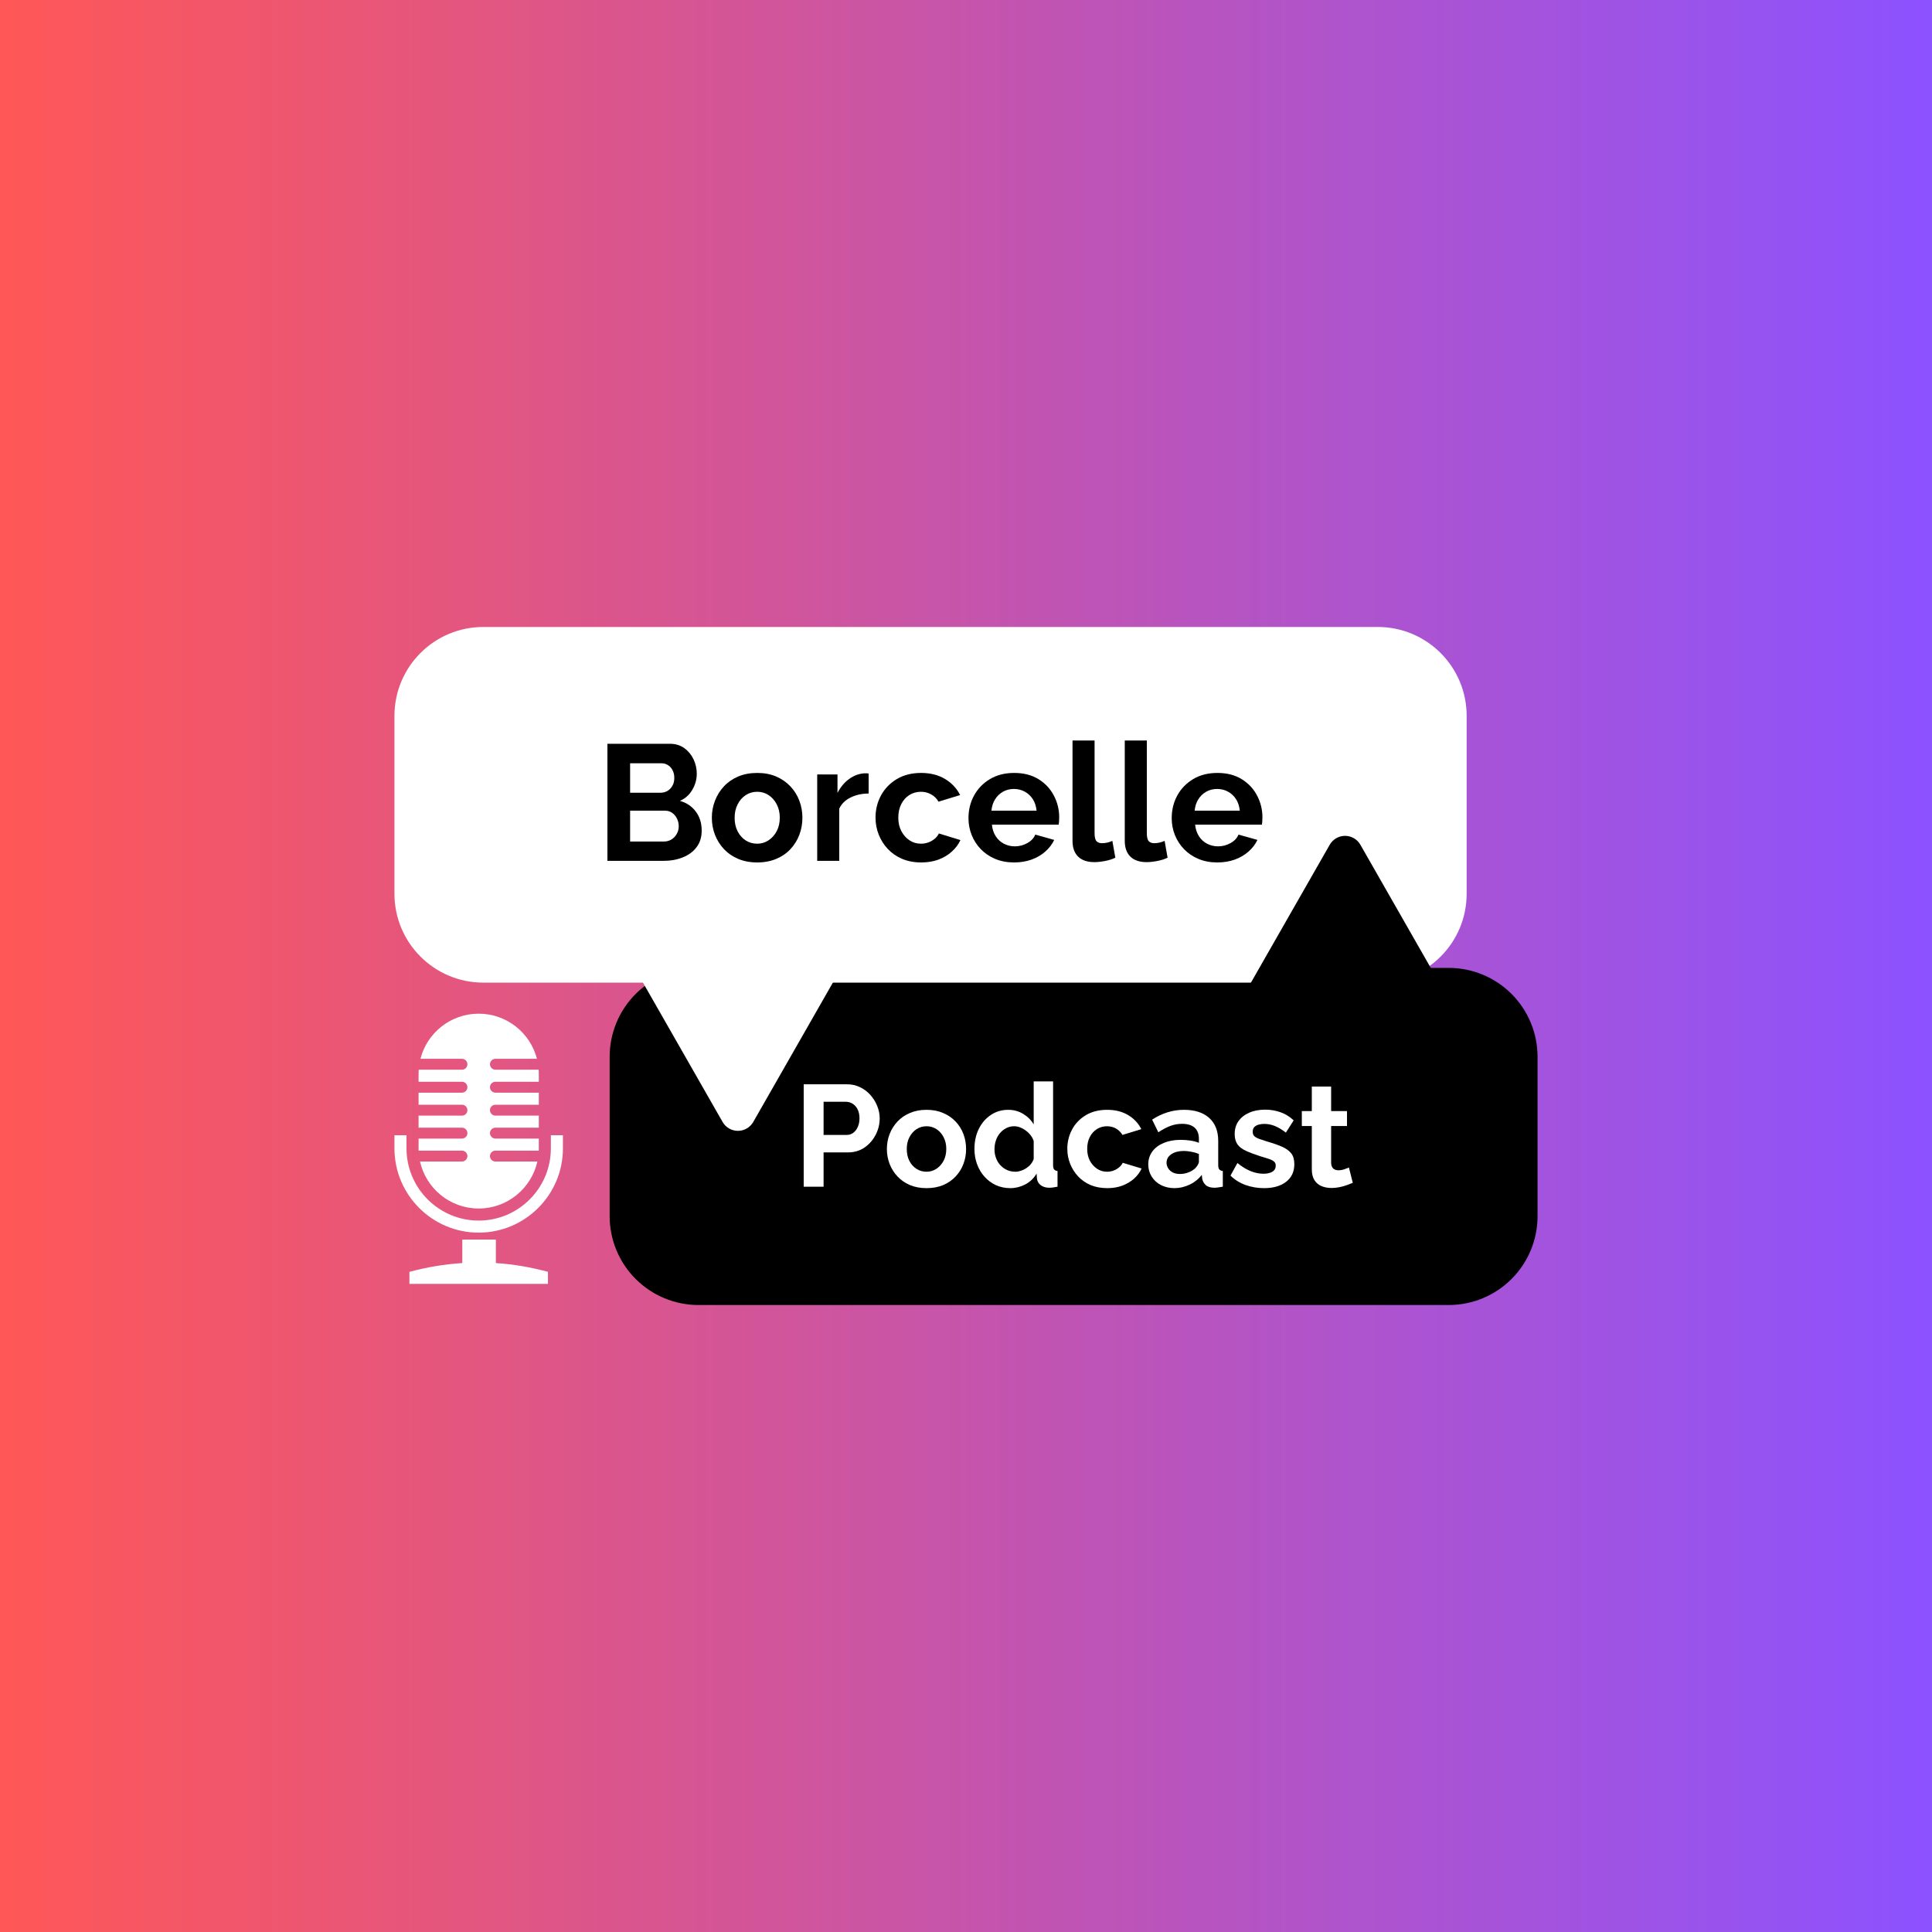<svg xmlns="http://www.w3.org/2000/svg" xmlns:xlink="http://www.w3.org/1999/xlink" width="500" zoomAndPan="magnify" viewBox="0 0 375 375" height="500" preserveAspectRatio="xMidYMid meet" version="1.0"><defs><g/><linearGradient x1="0" gradientTransform="matrix(0.75, 0, 0, 0.75, 0, 0)" y1="0" x2="500" gradientUnits="userSpaceOnUse" y2="0" id="0650876461"><stop stop-opacity="1" stop-color="rgb(100%, 34.099%, 34.099%)" offset="0"/><stop stop-opacity="1" stop-color="rgb(99.823%, 34.091%, 34.357%)" offset="0.004"/><stop stop-opacity="1" stop-color="rgb(99.648%, 34.085%, 34.615%)" offset="0.008"/><stop stop-opacity="1" stop-color="rgb(99.471%, 34.077%, 34.871%)" offset="0.012"/><stop stop-opacity="1" stop-color="rgb(99.295%, 34.07%, 35.129%)" offset="0.016"/><stop stop-opacity="1" stop-color="rgb(99.118%, 34.062%, 35.385%)" offset="0.02"/><stop stop-opacity="1" stop-color="rgb(98.943%, 34.055%, 35.643%)" offset="0.023"/><stop stop-opacity="1" stop-color="rgb(98.766%, 34.047%, 35.901%)" offset="0.027"/><stop stop-opacity="1" stop-color="rgb(98.59%, 34.039%, 36.159%)" offset="0.031"/><stop stop-opacity="1" stop-color="rgb(98.413%, 34.032%, 36.415%)" offset="0.035"/><stop stop-opacity="1" stop-color="rgb(98.238%, 34.026%, 36.673%)" offset="0.039"/><stop stop-opacity="1" stop-color="rgb(98.061%, 34.018%, 36.931%)" offset="0.043"/><stop stop-opacity="1" stop-color="rgb(97.885%, 34.01%, 37.189%)" offset="0.047"/><stop stop-opacity="1" stop-color="rgb(97.708%, 34.003%, 37.445%)" offset="0.051"/><stop stop-opacity="1" stop-color="rgb(97.533%, 33.995%, 37.703%)" offset="0.055"/><stop stop-opacity="1" stop-color="rgb(97.356%, 33.987%, 37.961%)" offset="0.059"/><stop stop-opacity="1" stop-color="rgb(97.18%, 33.98%, 38.219%)" offset="0.062"/><stop stop-opacity="1" stop-color="rgb(97.003%, 33.972%, 38.475%)" offset="0.066"/><stop stop-opacity="1" stop-color="rgb(96.828%, 33.966%, 38.733%)" offset="0.07"/><stop stop-opacity="1" stop-color="rgb(96.651%, 33.958%, 38.989%)" offset="0.074"/><stop stop-opacity="1" stop-color="rgb(96.475%, 33.951%, 39.247%)" offset="0.078"/><stop stop-opacity="1" stop-color="rgb(96.298%, 33.943%, 39.505%)" offset="0.082"/><stop stop-opacity="1" stop-color="rgb(96.123%, 33.936%, 39.763%)" offset="0.086"/><stop stop-opacity="1" stop-color="rgb(95.947%, 33.928%, 40.019%)" offset="0.09"/><stop stop-opacity="1" stop-color="rgb(95.772%, 33.922%, 40.277%)" offset="0.094"/><stop stop-opacity="1" stop-color="rgb(95.595%, 33.914%, 40.535%)" offset="0.098"/><stop stop-opacity="1" stop-color="rgb(95.419%, 33.907%, 40.793%)" offset="0.102"/><stop stop-opacity="1" stop-color="rgb(95.242%, 33.899%, 41.049%)" offset="0.105"/><stop stop-opacity="1" stop-color="rgb(95.067%, 33.891%, 41.307%)" offset="0.109"/><stop stop-opacity="1" stop-color="rgb(94.89%, 33.884%, 41.563%)" offset="0.113"/><stop stop-opacity="1" stop-color="rgb(94.714%, 33.876%, 41.821%)" offset="0.117"/><stop stop-opacity="1" stop-color="rgb(94.537%, 33.868%, 42.079%)" offset="0.121"/><stop stop-opacity="1" stop-color="rgb(94.362%, 33.862%, 42.337%)" offset="0.125"/><stop stop-opacity="1" stop-color="rgb(94.185%, 33.855%, 42.593%)" offset="0.129"/><stop stop-opacity="1" stop-color="rgb(94.009%, 33.847%, 42.851%)" offset="0.133"/><stop stop-opacity="1" stop-color="rgb(93.832%, 33.839%, 43.109%)" offset="0.137"/><stop stop-opacity="1" stop-color="rgb(93.657%, 33.832%, 43.367%)" offset="0.141"/><stop stop-opacity="1" stop-color="rgb(93.48%, 33.824%, 43.623%)" offset="0.145"/><stop stop-opacity="1" stop-color="rgb(93.304%, 33.817%, 43.881%)" offset="0.148"/><stop stop-opacity="1" stop-color="rgb(93.127%, 33.809%, 44.138%)" offset="0.152"/><stop stop-opacity="1" stop-color="rgb(92.952%, 33.803%, 44.395%)" offset="0.156"/><stop stop-opacity="1" stop-color="rgb(92.775%, 33.795%, 44.653%)" offset="0.16"/><stop stop-opacity="1" stop-color="rgb(92.599%, 33.788%, 44.911%)" offset="0.164"/><stop stop-opacity="1" stop-color="rgb(92.422%, 33.78%, 45.168%)" offset="0.168"/><stop stop-opacity="1" stop-color="rgb(92.247%, 33.772%, 45.425%)" offset="0.172"/><stop stop-opacity="1" stop-color="rgb(92.072%, 33.765%, 45.683%)" offset="0.176"/><stop stop-opacity="1" stop-color="rgb(91.896%, 33.759%, 45.941%)" offset="0.18"/><stop stop-opacity="1" stop-color="rgb(91.719%, 33.751%, 46.198%)" offset="0.184"/><stop stop-opacity="1" stop-color="rgb(91.544%, 33.743%, 46.455%)" offset="0.188"/><stop stop-opacity="1" stop-color="rgb(91.367%, 33.736%, 46.712%)" offset="0.191"/><stop stop-opacity="1" stop-color="rgb(91.191%, 33.728%, 46.97%)" offset="0.195"/><stop stop-opacity="1" stop-color="rgb(91.014%, 33.72%, 47.227%)" offset="0.199"/><stop stop-opacity="1" stop-color="rgb(90.839%, 33.713%, 47.485%)" offset="0.203"/><stop stop-opacity="1" stop-color="rgb(90.662%, 33.705%, 47.742%)" offset="0.207"/><stop stop-opacity="1" stop-color="rgb(90.486%, 33.699%, 48%)" offset="0.211"/><stop stop-opacity="1" stop-color="rgb(90.309%, 33.691%, 48.257%)" offset="0.215"/><stop stop-opacity="1" stop-color="rgb(90.134%, 33.684%, 48.515%)" offset="0.219"/><stop stop-opacity="1" stop-color="rgb(89.957%, 33.676%, 48.772%)" offset="0.223"/><stop stop-opacity="1" stop-color="rgb(89.781%, 33.669%, 49.03%)" offset="0.227"/><stop stop-opacity="1" stop-color="rgb(89.604%, 33.661%, 49.287%)" offset="0.23"/><stop stop-opacity="1" stop-color="rgb(89.429%, 33.653%, 49.545%)" offset="0.234"/><stop stop-opacity="1" stop-color="rgb(89.252%, 33.646%, 49.802%)" offset="0.238"/><stop stop-opacity="1" stop-color="rgb(89.076%, 33.64%, 50.06%)" offset="0.242"/><stop stop-opacity="1" stop-color="rgb(88.899%, 33.632%, 50.316%)" offset="0.246"/><stop stop-opacity="1" stop-color="rgb(88.724%, 33.624%, 50.574%)" offset="0.25"/><stop stop-opacity="1" stop-color="rgb(88.547%, 33.617%, 50.832%)" offset="0.254"/><stop stop-opacity="1" stop-color="rgb(88.371%, 33.609%, 51.089%)" offset="0.258"/><stop stop-opacity="1" stop-color="rgb(88.194%, 33.601%, 51.346%)" offset="0.262"/><stop stop-opacity="1" stop-color="rgb(88.019%, 33.595%, 51.604%)" offset="0.266"/><stop stop-opacity="1" stop-color="rgb(87.843%, 33.588%, 51.862%)" offset="0.27"/><stop stop-opacity="1" stop-color="rgb(87.668%, 33.58%, 52.119%)" offset="0.273"/><stop stop-opacity="1" stop-color="rgb(87.491%, 33.572%, 52.376%)" offset="0.277"/><stop stop-opacity="1" stop-color="rgb(87.315%, 33.565%, 52.634%)" offset="0.281"/><stop stop-opacity="1" stop-color="rgb(87.138%, 33.557%, 52.89%)" offset="0.285"/><stop stop-opacity="1" stop-color="rgb(86.963%, 33.55%, 53.148%)" offset="0.289"/><stop stop-opacity="1" stop-color="rgb(86.786%, 33.542%, 53.406%)" offset="0.293"/><stop stop-opacity="1" stop-color="rgb(86.61%, 33.536%, 53.664%)" offset="0.297"/><stop stop-opacity="1" stop-color="rgb(86.433%, 33.528%, 53.92%)" offset="0.301"/><stop stop-opacity="1" stop-color="rgb(86.258%, 33.521%, 54.178%)" offset="0.305"/><stop stop-opacity="1" stop-color="rgb(86.081%, 33.513%, 54.436%)" offset="0.309"/><stop stop-opacity="1" stop-color="rgb(85.905%, 33.505%, 54.694%)" offset="0.312"/><stop stop-opacity="1" stop-color="rgb(85.728%, 33.498%, 54.95%)" offset="0.316"/><stop stop-opacity="1" stop-color="rgb(85.553%, 33.49%, 55.208%)" offset="0.32"/><stop stop-opacity="1" stop-color="rgb(85.376%, 33.482%, 55.464%)" offset="0.324"/><stop stop-opacity="1" stop-color="rgb(85.201%, 33.476%, 55.722%)" offset="0.328"/><stop stop-opacity="1" stop-color="rgb(85.023%, 33.469%, 55.98%)" offset="0.332"/><stop stop-opacity="1" stop-color="rgb(84.848%, 33.461%, 56.238%)" offset="0.336"/><stop stop-opacity="1" stop-color="rgb(84.671%, 33.453%, 56.494%)" offset="0.34"/><stop stop-opacity="1" stop-color="rgb(84.496%, 33.446%, 56.752%)" offset="0.344"/><stop stop-opacity="1" stop-color="rgb(84.319%, 33.438%, 57.01%)" offset="0.348"/><stop stop-opacity="1" stop-color="rgb(84.143%, 33.432%, 57.268%)" offset="0.352"/><stop stop-opacity="1" stop-color="rgb(83.968%, 33.424%, 57.524%)" offset="0.355"/><stop stop-opacity="1" stop-color="rgb(83.792%, 33.417%, 57.782%)" offset="0.359"/><stop stop-opacity="1" stop-color="rgb(83.615%, 33.409%, 58.038%)" offset="0.363"/><stop stop-opacity="1" stop-color="rgb(83.44%, 33.401%, 58.296%)" offset="0.367"/><stop stop-opacity="1" stop-color="rgb(83.263%, 33.394%, 58.554%)" offset="0.371"/><stop stop-opacity="1" stop-color="rgb(83.087%, 33.386%, 58.812%)" offset="0.375"/><stop stop-opacity="1" stop-color="rgb(82.91%, 33.379%, 59.068%)" offset="0.379"/><stop stop-opacity="1" stop-color="rgb(82.735%, 33.372%, 59.326%)" offset="0.383"/><stop stop-opacity="1" stop-color="rgb(82.558%, 33.365%, 59.584%)" offset="0.387"/><stop stop-opacity="1" stop-color="rgb(82.382%, 33.357%, 59.842%)" offset="0.391"/><stop stop-opacity="1" stop-color="rgb(82.205%, 33.35%, 60.098%)" offset="0.395"/><stop stop-opacity="1" stop-color="rgb(82.03%, 33.342%, 60.356%)" offset="0.398"/><stop stop-opacity="1" stop-color="rgb(81.853%, 33.334%, 60.612%)" offset="0.402"/><stop stop-opacity="1" stop-color="rgb(81.677%, 33.327%, 60.87%)" offset="0.406"/><stop stop-opacity="1" stop-color="rgb(81.5%, 33.319%, 61.128%)" offset="0.41"/><stop stop-opacity="1" stop-color="rgb(81.325%, 33.313%, 61.386%)" offset="0.414"/><stop stop-opacity="1" stop-color="rgb(81.148%, 33.305%, 61.642%)" offset="0.418"/><stop stop-opacity="1" stop-color="rgb(80.972%, 33.298%, 61.9%)" offset="0.422"/><stop stop-opacity="1" stop-color="rgb(80.795%, 33.29%, 62.158%)" offset="0.426"/><stop stop-opacity="1" stop-color="rgb(80.62%, 33.282%, 62.416%)" offset="0.43"/><stop stop-opacity="1" stop-color="rgb(80.443%, 33.275%, 62.672%)" offset="0.434"/><stop stop-opacity="1" stop-color="rgb(80.267%, 33.269%, 62.93%)" offset="0.438"/><stop stop-opacity="1" stop-color="rgb(80.092%, 33.261%, 63.188%)" offset="0.441"/><stop stop-opacity="1" stop-color="rgb(79.916%, 33.253%, 63.446%)" offset="0.445"/><stop stop-opacity="1" stop-color="rgb(79.739%, 33.246%, 63.702%)" offset="0.449"/><stop stop-opacity="1" stop-color="rgb(79.564%, 33.238%, 63.96%)" offset="0.453"/><stop stop-opacity="1" stop-color="rgb(79.387%, 33.231%, 64.217%)" offset="0.457"/><stop stop-opacity="1" stop-color="rgb(79.211%, 33.223%, 64.474%)" offset="0.461"/><stop stop-opacity="1" stop-color="rgb(79.034%, 33.215%, 64.732%)" offset="0.465"/><stop stop-opacity="1" stop-color="rgb(78.859%, 33.209%, 64.99%)" offset="0.469"/><stop stop-opacity="1" stop-color="rgb(78.682%, 33.202%, 65.247%)" offset="0.473"/><stop stop-opacity="1" stop-color="rgb(78.506%, 33.194%, 65.504%)" offset="0.477"/><stop stop-opacity="1" stop-color="rgb(78.329%, 33.186%, 65.762%)" offset="0.48"/><stop stop-opacity="1" stop-color="rgb(78.154%, 33.179%, 66.02%)" offset="0.484"/><stop stop-opacity="1" stop-color="rgb(77.977%, 33.171%, 66.277%)" offset="0.488"/><stop stop-opacity="1" stop-color="rgb(77.802%, 33.163%, 66.534%)" offset="0.492"/><stop stop-opacity="1" stop-color="rgb(77.625%, 33.156%, 66.791%)" offset="0.496"/><stop stop-opacity="1" stop-color="rgb(77.449%, 33.15%, 67.049%)" offset="0.5"/><stop stop-opacity="1" stop-color="rgb(77.272%, 33.142%, 67.307%)" offset="0.504"/><stop stop-opacity="1" stop-color="rgb(77.097%, 33.134%, 67.564%)" offset="0.508"/><stop stop-opacity="1" stop-color="rgb(76.92%, 33.127%, 67.821%)" offset="0.512"/><stop stop-opacity="1" stop-color="rgb(76.744%, 33.119%, 68.079%)" offset="0.516"/><stop stop-opacity="1" stop-color="rgb(76.567%, 33.112%, 68.336%)" offset="0.52"/><stop stop-opacity="1" stop-color="rgb(76.392%, 33.105%, 68.594%)" offset="0.523"/><stop stop-opacity="1" stop-color="rgb(76.215%, 33.098%, 68.851%)" offset="0.527"/><stop stop-opacity="1" stop-color="rgb(76.039%, 33.09%, 69.109%)" offset="0.531"/><stop stop-opacity="1" stop-color="rgb(75.864%, 33.083%, 69.365%)" offset="0.535"/><stop stop-opacity="1" stop-color="rgb(75.688%, 33.075%, 69.623%)" offset="0.539"/><stop stop-opacity="1" stop-color="rgb(75.511%, 33.067%, 69.881%)" offset="0.543"/><stop stop-opacity="1" stop-color="rgb(75.336%, 33.06%, 70.139%)" offset="0.547"/><stop stop-opacity="1" stop-color="rgb(75.159%, 33.052%, 70.395%)" offset="0.551"/><stop stop-opacity="1" stop-color="rgb(74.983%, 33.046%, 70.653%)" offset="0.555"/><stop stop-opacity="1" stop-color="rgb(74.806%, 33.038%, 70.911%)" offset="0.559"/><stop stop-opacity="1" stop-color="rgb(74.631%, 33.031%, 71.169%)" offset="0.562"/><stop stop-opacity="1" stop-color="rgb(74.454%, 33.023%, 71.425%)" offset="0.566"/><stop stop-opacity="1" stop-color="rgb(74.278%, 33.015%, 71.683%)" offset="0.57"/><stop stop-opacity="1" stop-color="rgb(74.101%, 33.008%, 71.939%)" offset="0.574"/><stop stop-opacity="1" stop-color="rgb(73.926%, 33%, 72.197%)" offset="0.578"/><stop stop-opacity="1" stop-color="rgb(73.749%, 32.993%, 72.455%)" offset="0.582"/><stop stop-opacity="1" stop-color="rgb(73.573%, 32.986%, 72.713%)" offset="0.586"/><stop stop-opacity="1" stop-color="rgb(73.396%, 32.979%, 72.969%)" offset="0.59"/><stop stop-opacity="1" stop-color="rgb(73.221%, 32.971%, 73.227%)" offset="0.594"/><stop stop-opacity="1" stop-color="rgb(73.044%, 32.964%, 73.485%)" offset="0.598"/><stop stop-opacity="1" stop-color="rgb(72.868%, 32.956%, 73.743%)" offset="0.602"/><stop stop-opacity="1" stop-color="rgb(72.691%, 32.948%, 73.999%)" offset="0.605"/><stop stop-opacity="1" stop-color="rgb(72.516%, 32.941%, 74.257%)" offset="0.609"/><stop stop-opacity="1" stop-color="rgb(72.339%, 32.933%, 74.515%)" offset="0.613"/><stop stop-opacity="1" stop-color="rgb(72.163%, 32.927%, 74.773%)" offset="0.617"/><stop stop-opacity="1" stop-color="rgb(71.988%, 32.919%, 75.029%)" offset="0.621"/><stop stop-opacity="1" stop-color="rgb(71.812%, 32.912%, 75.287%)" offset="0.625"/><stop stop-opacity="1" stop-color="rgb(71.635%, 32.904%, 75.543%)" offset="0.629"/><stop stop-opacity="1" stop-color="rgb(71.46%, 32.896%, 75.801%)" offset="0.633"/><stop stop-opacity="1" stop-color="rgb(71.283%, 32.889%, 76.059%)" offset="0.637"/><stop stop-opacity="1" stop-color="rgb(71.107%, 32.883%, 76.317%)" offset="0.641"/><stop stop-opacity="1" stop-color="rgb(70.93%, 32.875%, 76.573%)" offset="0.645"/><stop stop-opacity="1" stop-color="rgb(70.755%, 32.867%, 76.831%)" offset="0.648"/><stop stop-opacity="1" stop-color="rgb(70.578%, 32.86%, 77.089%)" offset="0.652"/><stop stop-opacity="1" stop-color="rgb(70.403%, 32.852%, 77.347%)" offset="0.656"/><stop stop-opacity="1" stop-color="rgb(70.226%, 32.845%, 77.603%)" offset="0.66"/><stop stop-opacity="1" stop-color="rgb(70.05%, 32.837%, 77.861%)" offset="0.664"/><stop stop-opacity="1" stop-color="rgb(69.873%, 32.829%, 78.117%)" offset="0.668"/><stop stop-opacity="1" stop-color="rgb(69.698%, 32.823%, 78.375%)" offset="0.672"/><stop stop-opacity="1" stop-color="rgb(69.521%, 32.816%, 78.633%)" offset="0.676"/><stop stop-opacity="1" stop-color="rgb(69.345%, 32.808%, 78.891%)" offset="0.68"/><stop stop-opacity="1" stop-color="rgb(69.168%, 32.8%, 79.147%)" offset="0.684"/><stop stop-opacity="1" stop-color="rgb(68.993%, 32.793%, 79.405%)" offset="0.688"/><stop stop-opacity="1" stop-color="rgb(68.816%, 32.785%, 79.663%)" offset="0.691"/><stop stop-opacity="1" stop-color="rgb(68.64%, 32.777%, 79.921%)" offset="0.695"/><stop stop-opacity="1" stop-color="rgb(68.463%, 32.77%, 80.177%)" offset="0.699"/><stop stop-opacity="1" stop-color="rgb(68.288%, 32.764%, 80.435%)" offset="0.703"/><stop stop-opacity="1" stop-color="rgb(68.112%, 32.756%, 80.692%)" offset="0.707"/><stop stop-opacity="1" stop-color="rgb(67.937%, 32.748%, 80.949%)" offset="0.711"/><stop stop-opacity="1" stop-color="rgb(67.76%, 32.741%, 81.207%)" offset="0.715"/><stop stop-opacity="1" stop-color="rgb(67.584%, 32.733%, 81.465%)" offset="0.719"/><stop stop-opacity="1" stop-color="rgb(67.407%, 32.726%, 81.721%)" offset="0.723"/><stop stop-opacity="1" stop-color="rgb(67.232%, 32.719%, 81.979%)" offset="0.727"/><stop stop-opacity="1" stop-color="rgb(67.055%, 32.712%, 82.237%)" offset="0.73"/><stop stop-opacity="1" stop-color="rgb(66.879%, 32.704%, 82.495%)" offset="0.734"/><stop stop-opacity="1" stop-color="rgb(66.702%, 32.697%, 82.751%)" offset="0.738"/><stop stop-opacity="1" stop-color="rgb(66.527%, 32.689%, 83.009%)" offset="0.742"/><stop stop-opacity="1" stop-color="rgb(66.35%, 32.681%, 83.266%)" offset="0.746"/><stop stop-opacity="1" stop-color="rgb(66.174%, 32.674%, 83.524%)" offset="0.75"/><stop stop-opacity="1" stop-color="rgb(65.997%, 32.666%, 83.781%)" offset="0.754"/><stop stop-opacity="1" stop-color="rgb(65.822%, 32.66%, 84.039%)" offset="0.758"/><stop stop-opacity="1" stop-color="rgb(65.645%, 32.652%, 84.296%)" offset="0.762"/><stop stop-opacity="1" stop-color="rgb(65.469%, 32.645%, 84.554%)" offset="0.766"/><stop stop-opacity="1" stop-color="rgb(65.292%, 32.637%, 84.811%)" offset="0.77"/><stop stop-opacity="1" stop-color="rgb(65.117%, 32.629%, 85.069%)" offset="0.773"/><stop stop-opacity="1" stop-color="rgb(64.94%, 32.622%, 85.326%)" offset="0.777"/><stop stop-opacity="1" stop-color="rgb(64.764%, 32.614%, 85.583%)" offset="0.781"/><stop stop-opacity="1" stop-color="rgb(64.587%, 32.607%, 85.84%)" offset="0.785"/><stop stop-opacity="1" stop-color="rgb(64.412%, 32.6%, 86.098%)" offset="0.789"/><stop stop-opacity="1" stop-color="rgb(64.235%, 32.593%, 86.356%)" offset="0.793"/><stop stop-opacity="1" stop-color="rgb(64.059%, 32.585%, 86.613%)" offset="0.797"/><stop stop-opacity="1" stop-color="rgb(63.884%, 32.578%, 86.87%)" offset="0.801"/><stop stop-opacity="1" stop-color="rgb(63.708%, 32.57%, 87.128%)" offset="0.805"/><stop stop-opacity="1" stop-color="rgb(63.531%, 32.562%, 87.386%)" offset="0.809"/><stop stop-opacity="1" stop-color="rgb(63.356%, 32.556%, 87.643%)" offset="0.812"/><stop stop-opacity="1" stop-color="rgb(63.179%, 32.549%, 87.9%)" offset="0.816"/><stop stop-opacity="1" stop-color="rgb(63.004%, 32.541%, 88.158%)" offset="0.82"/><stop stop-opacity="1" stop-color="rgb(62.827%, 32.533%, 88.416%)" offset="0.824"/><stop stop-opacity="1" stop-color="rgb(62.651%, 32.526%, 88.673%)" offset="0.828"/><stop stop-opacity="1" stop-color="rgb(62.474%, 32.518%, 88.93%)" offset="0.832"/><stop stop-opacity="1" stop-color="rgb(62.299%, 32.51%, 89.188%)" offset="0.836"/><stop stop-opacity="1" stop-color="rgb(62.122%, 32.503%, 89.444%)" offset="0.84"/><stop stop-opacity="1" stop-color="rgb(61.946%, 32.497%, 89.702%)" offset="0.844"/><stop stop-opacity="1" stop-color="rgb(61.769%, 32.489%, 89.96%)" offset="0.848"/><stop stop-opacity="1" stop-color="rgb(61.594%, 32.481%, 90.218%)" offset="0.852"/><stop stop-opacity="1" stop-color="rgb(61.417%, 32.474%, 90.474%)" offset="0.855"/><stop stop-opacity="1" stop-color="rgb(61.241%, 32.466%, 90.732%)" offset="0.859"/><stop stop-opacity="1" stop-color="rgb(61.064%, 32.458%, 90.99%)" offset="0.863"/><stop stop-opacity="1" stop-color="rgb(60.889%, 32.451%, 91.248%)" offset="0.867"/><stop stop-opacity="1" stop-color="rgb(60.712%, 32.443%, 91.504%)" offset="0.871"/><stop stop-opacity="1" stop-color="rgb(60.536%, 32.437%, 91.762%)" offset="0.875"/><stop stop-opacity="1" stop-color="rgb(60.359%, 32.43%, 92.018%)" offset="0.879"/><stop stop-opacity="1" stop-color="rgb(60.184%, 32.422%, 92.276%)" offset="0.883"/><stop stop-opacity="1" stop-color="rgb(60.008%, 32.414%, 92.534%)" offset="0.887"/><stop stop-opacity="1" stop-color="rgb(59.833%, 32.407%, 92.792%)" offset="0.891"/><stop stop-opacity="1" stop-color="rgb(59.656%, 32.399%, 93.048%)" offset="0.895"/><stop stop-opacity="1" stop-color="rgb(59.48%, 32.393%, 93.306%)" offset="0.898"/><stop stop-opacity="1" stop-color="rgb(59.303%, 32.385%, 93.564%)" offset="0.902"/><stop stop-opacity="1" stop-color="rgb(59.128%, 32.378%, 93.822%)" offset="0.906"/><stop stop-opacity="1" stop-color="rgb(58.951%, 32.37%, 94.078%)" offset="0.91"/><stop stop-opacity="1" stop-color="rgb(58.775%, 32.362%, 94.336%)" offset="0.914"/><stop stop-opacity="1" stop-color="rgb(58.598%, 32.355%, 94.592%)" offset="0.918"/><stop stop-opacity="1" stop-color="rgb(58.423%, 32.347%, 94.85%)" offset="0.922"/><stop stop-opacity="1" stop-color="rgb(58.246%, 32.339%, 95.108%)" offset="0.926"/><stop stop-opacity="1" stop-color="rgb(58.07%, 32.333%, 95.366%)" offset="0.93"/><stop stop-opacity="1" stop-color="rgb(57.893%, 32.326%, 95.622%)" offset="0.934"/><stop stop-opacity="1" stop-color="rgb(57.718%, 32.318%, 95.88%)" offset="0.938"/><stop stop-opacity="1" stop-color="rgb(57.541%, 32.31%, 96.138%)" offset="0.941"/><stop stop-opacity="1" stop-color="rgb(57.365%, 32.303%, 96.396%)" offset="0.945"/><stop stop-opacity="1" stop-color="rgb(57.188%, 32.295%, 96.652%)" offset="0.949"/><stop stop-opacity="1" stop-color="rgb(57.013%, 32.288%, 96.91%)" offset="0.953"/><stop stop-opacity="1" stop-color="rgb(56.836%, 32.28%, 97.166%)" offset="0.957"/><stop stop-opacity="1" stop-color="rgb(56.66%, 32.274%, 97.424%)" offset="0.961"/><stop stop-opacity="1" stop-color="rgb(56.483%, 32.266%, 97.682%)" offset="0.965"/><stop stop-opacity="1" stop-color="rgb(56.308%, 32.259%, 97.94%)" offset="0.969"/><stop stop-opacity="1" stop-color="rgb(56.133%, 32.251%, 98.196%)" offset="0.973"/><stop stop-opacity="1" stop-color="rgb(55.957%, 32.243%, 98.454%)" offset="0.977"/><stop stop-opacity="1" stop-color="rgb(55.78%, 32.236%, 98.712%)" offset="0.98"/><stop stop-opacity="1" stop-color="rgb(55.605%, 32.23%, 98.97%)" offset="0.984"/><stop stop-opacity="1" stop-color="rgb(55.428%, 32.222%, 99.226%)" offset="0.988"/><stop stop-opacity="1" stop-color="rgb(55.252%, 32.214%, 99.484%)" offset="0.992"/><stop stop-opacity="1" stop-color="rgb(55.075%, 32.207%, 99.741%)" offset="0.996"/><stop stop-opacity="1" stop-color="rgb(54.9%, 32.199%, 99.998%)" offset="1"/></linearGradient><clipPath id="16280fb3bc"><path d="M 118.332 187.867 L 298.543 187.867 L 298.543 253.305 L 118.332 253.305 Z M 118.332 187.867 " clip-rule="nonzero"/></clipPath><clipPath id="9365908f66"><path d="M 135.582 187.867 L 281.188 187.867 C 285.766 187.867 290.152 189.684 293.387 192.918 C 296.621 196.156 298.438 200.543 298.438 205.117 L 298.438 236.055 C 298.438 240.629 296.621 245.02 293.387 248.254 C 290.152 251.488 285.766 253.305 281.188 253.305 L 135.582 253.305 C 131.008 253.305 126.621 251.488 123.387 248.254 C 120.152 245.02 118.332 240.629 118.332 236.055 L 118.332 205.117 C 118.332 200.543 120.152 196.156 123.387 192.918 C 126.621 189.684 131.008 187.867 135.582 187.867 Z M 135.582 187.867 " clip-rule="nonzero"/></clipPath><clipPath id="2a764d471a"><path d="M 76.562 121.695 L 284.734 121.695 L 284.734 190.727 L 76.562 190.727 Z M 76.562 121.695 " clip-rule="nonzero"/></clipPath><clipPath id="4133dc0dc2"><path d="M 93.812 121.695 L 267.426 121.695 C 276.953 121.695 284.676 129.418 284.676 138.945 L 284.676 173.477 C 284.676 183.004 276.953 190.727 267.426 190.727 L 93.812 190.727 C 84.285 190.727 76.562 183.004 76.562 173.477 L 76.562 138.945 C 76.562 129.418 84.285 121.695 93.812 121.695 Z M 93.812 121.695 " clip-rule="nonzero"/></clipPath><clipPath id="7e3d15a1a6"><path d="M 120.812 179.41 L 165.742 179.41 L 165.742 219.574 L 120.812 219.574 Z M 120.812 179.41 " clip-rule="nonzero"/></clipPath><clipPath id="47278ec1a8"><path d="M 140.254 217.77 L 121.309 184.617 C 120.691 183.539 120.695 182.215 121.32 181.145 C 121.941 180.07 123.09 179.41 124.332 179.41 L 162.125 179.41 C 163.367 179.41 164.516 180.07 165.137 181.145 C 165.762 182.215 165.766 183.539 165.148 184.617 L 146.207 217.77 C 145.594 218.84 144.461 219.496 143.23 219.496 C 142 219.496 140.863 218.84 140.254 217.77 Z M 140.254 217.77 " clip-rule="nonzero"/></clipPath><clipPath id="b36e7f2e37"><path d="M 239.895 162.145 L 282.164 162.145 L 282.164 200.062 L 239.895 200.062 Z M 239.895 162.145 " clip-rule="nonzero"/></clipPath><clipPath id="d1142687d5"><path d="M 264.051 163.969 L 281.699 194.852 C 282.316 195.93 282.312 197.254 281.688 198.328 C 281.066 199.398 279.918 200.062 278.676 200.062 L 243.473 200.062 C 242.234 200.062 241.086 199.398 240.461 198.328 C 239.84 197.254 239.836 195.93 240.449 194.852 L 258.098 163.969 C 258.711 162.898 259.844 162.238 261.074 162.238 C 262.305 162.238 263.441 162.898 264.051 163.969 Z M 264.051 163.969 " clip-rule="nonzero"/></clipPath><clipPath id="1e7a81700c"><path d="M 76.562 196.652 L 109.562 196.652 L 109.562 249.152 L 76.562 249.152 Z M 76.562 196.652 " clip-rule="nonzero"/></clipPath></defs><rect x="-37.5" width="450" fill="#ffffff" y="-37.5" height="450" fill-opacity="1"/><rect x="-37.5" fill="url(#0650876461)" width="450" y="-37.5" height="450"/><g clip-path="url(#16280fb3bc)"><g clip-path="url(#9365908f66)"><path fill="#000000" d="M 118.332 187.867 L 298.543 187.867 L 298.543 253.305 L 118.332 253.305 Z M 118.332 187.867 " fill-opacity="1" fill-rule="nonzero"/></g></g><g clip-path="url(#2a764d471a)"><g clip-path="url(#4133dc0dc2)"><path fill="#ffffff" d="M 76.562 121.695 L 284.734 121.695 L 284.734 190.727 L 76.562 190.727 Z M 76.562 121.695 " fill-opacity="1" fill-rule="nonzero"/></g></g><g clip-path="url(#7e3d15a1a6)"><g clip-path="url(#47278ec1a8)"><path fill="#ffffff" d="M 168.125 222.98 L 118.258 222.98 L 118.258 179.41 L 168.125 179.41 Z M 168.125 222.98 " fill-opacity="1" fill-rule="nonzero"/></g></g><g clip-path="url(#b36e7f2e37)"><g clip-path="url(#d1142687d5)"><path fill="#000000" d="M 237.473 158.758 L 284.746 158.758 L 284.746 200.062 L 237.473 200.062 Z M 237.473 158.758 " fill-opacity="1" fill-rule="nonzero"/></g></g><g clip-path="url(#1e7a81700c)"><path fill="#ffffff" d="M 96.246 240.602 L 89.73 240.602 L 89.73 245.156 C 86.316 245.379 82.895 245.945 79.469 246.863 L 79.469 249.203 L 106.355 249.203 L 106.355 246.863 C 102.988 245.949 99.621 245.383 96.246 245.16 Z M 89.664 223.336 C 90.25 223.336 90.723 223.809 90.723 224.395 C 90.723 224.98 90.25 225.453 89.664 225.453 L 81.527 225.453 C 82.688 230.672 87.344 234.57 92.914 234.57 C 98.48 234.57 103.137 230.672 104.301 225.453 L 96.16 225.453 C 95.578 225.453 95.102 224.98 95.102 224.395 C 95.102 223.809 95.578 223.336 96.16 223.336 L 104.57 223.336 C 104.578 223.191 104.582 223.051 104.582 222.902 L 104.582 220.996 L 96.16 220.996 C 95.578 220.996 95.102 220.523 95.102 219.938 C 95.102 219.355 95.578 218.883 96.16 218.883 L 104.582 218.883 L 104.582 216.539 L 96.16 216.539 C 95.578 216.539 95.102 216.066 95.102 215.484 C 95.102 214.898 95.578 214.426 96.16 214.426 L 104.582 214.426 L 104.582 212.086 L 96.16 212.086 C 95.578 212.086 95.102 211.613 95.102 211.027 C 95.102 210.441 95.578 209.969 96.16 209.969 L 104.582 209.969 L 104.582 208.422 C 104.582 208.152 104.57 207.891 104.551 207.625 L 96.16 207.625 C 95.578 207.625 95.102 207.152 95.102 206.57 C 95.102 205.984 95.578 205.512 96.16 205.512 L 104.219 205.512 C 102.922 200.477 98.352 196.754 92.91 196.754 C 87.473 196.754 82.902 200.477 81.609 205.512 L 89.664 205.512 C 90.25 205.512 90.723 205.984 90.723 206.57 C 90.723 207.156 90.25 207.629 89.664 207.629 L 81.273 207.629 C 81.258 207.891 81.246 208.156 81.246 208.422 L 81.246 209.969 L 89.664 209.969 C 90.25 209.969 90.723 210.441 90.723 211.027 C 90.723 211.613 90.25 212.086 89.664 212.086 L 81.246 212.086 L 81.246 214.426 L 89.664 214.426 C 90.25 214.426 90.723 214.898 90.723 215.484 C 90.723 216.07 90.25 216.543 89.664 216.543 L 81.246 216.543 L 81.246 218.883 L 89.664 218.883 C 90.25 218.883 90.723 219.355 90.723 219.941 C 90.723 220.523 90.25 220.996 89.664 220.996 L 81.246 220.996 L 81.246 222.902 C 81.246 223.051 81.25 223.195 81.254 223.34 L 89.664 223.34 Z M 106.922 220.355 L 106.922 222.902 C 106.922 230.629 100.637 236.914 92.914 236.914 C 85.188 236.914 78.902 230.629 78.902 222.902 L 78.902 220.352 L 76.562 220.352 L 76.562 222.902 C 76.562 231.918 83.895 239.254 92.91 239.254 C 101.926 239.254 109.262 231.918 109.262 222.902 L 109.262 220.352 L 106.922 220.352 Z M 106.922 220.355 " fill-opacity="1" fill-rule="nonzero"/></g><g fill="#000000" fill-opacity="1"><g transform="translate(115.524, 167.088)"><g><path d="M 20.672 -5.859 C 20.672 -4.578 20.336 -3.504 19.672 -2.641 C 19.016 -1.773 18.125 -1.117 17 -0.672 C 15.883 -0.223 14.664 0 13.344 0 L 2.375 0 L 2.375 -22.719 L 14.531 -22.719 C 15.594 -22.719 16.516 -22.438 17.297 -21.875 C 18.078 -21.312 18.676 -20.586 19.094 -19.703 C 19.508 -18.816 19.719 -17.891 19.719 -16.922 C 19.719 -15.836 19.438 -14.805 18.875 -13.828 C 18.32 -12.848 17.516 -12.117 16.453 -11.641 C 17.754 -11.266 18.781 -10.57 19.531 -9.562 C 20.289 -8.562 20.672 -7.328 20.672 -5.859 Z M 16.219 -6.688 C 16.219 -7.258 16.098 -7.773 15.859 -8.234 C 15.629 -8.691 15.316 -9.055 14.922 -9.328 C 14.535 -9.598 14.082 -9.734 13.562 -9.734 L 6.781 -9.734 L 6.781 -3.75 L 13.344 -3.75 C 13.875 -3.75 14.359 -3.879 14.797 -4.141 C 15.234 -4.41 15.578 -4.77 15.828 -5.219 C 16.086 -5.664 16.219 -6.156 16.219 -6.688 Z M 6.781 -18.938 L 6.781 -13.219 L 12.672 -13.219 C 13.16 -13.219 13.609 -13.332 14.016 -13.562 C 14.422 -13.801 14.742 -14.133 14.984 -14.562 C 15.234 -14.988 15.359 -15.5 15.359 -16.094 C 15.359 -16.664 15.242 -17.164 15.016 -17.594 C 14.797 -18.02 14.5 -18.348 14.125 -18.578 C 13.75 -18.816 13.328 -18.938 12.859 -18.938 Z M 6.781 -18.938 "/></g></g></g><g fill="#000000" fill-opacity="1"><g transform="translate(137.278, 167.088)"><g><path d="M 9.703 0.312 C 8.328 0.312 7.098 0.082 6.016 -0.375 C 4.93 -0.832 4.008 -1.461 3.25 -2.266 C 2.488 -3.078 1.906 -4.004 1.5 -5.047 C 1.094 -6.098 0.891 -7.203 0.891 -8.359 C 0.891 -9.523 1.094 -10.629 1.5 -11.672 C 1.906 -12.723 2.488 -13.656 3.25 -14.469 C 4.008 -15.281 4.93 -15.914 6.016 -16.375 C 7.098 -16.832 8.328 -17.062 9.703 -17.062 C 11.066 -17.062 12.285 -16.832 13.359 -16.375 C 14.43 -15.914 15.352 -15.281 16.125 -14.469 C 16.895 -13.656 17.477 -12.723 17.875 -11.672 C 18.27 -10.629 18.469 -9.523 18.469 -8.359 C 18.469 -7.203 18.27 -6.098 17.875 -5.047 C 17.477 -4.004 16.898 -3.078 16.141 -2.266 C 15.391 -1.461 14.469 -0.832 13.375 -0.375 C 12.289 0.082 11.066 0.312 9.703 0.312 Z M 5.312 -8.359 C 5.312 -7.367 5.504 -6.492 5.891 -5.734 C 6.273 -4.984 6.797 -4.395 7.453 -3.969 C 8.117 -3.539 8.867 -3.328 9.703 -3.328 C 10.504 -3.328 11.234 -3.547 11.891 -3.984 C 12.555 -4.422 13.086 -5.016 13.484 -5.766 C 13.879 -6.523 14.078 -7.398 14.078 -8.391 C 14.078 -9.348 13.879 -10.207 13.484 -10.969 C 13.086 -11.738 12.555 -12.336 11.891 -12.766 C 11.234 -13.191 10.504 -13.406 9.703 -13.406 C 8.867 -13.406 8.117 -13.188 7.453 -12.75 C 6.797 -12.312 6.273 -11.711 5.891 -10.953 C 5.504 -10.203 5.312 -9.336 5.312 -8.359 Z M 5.312 -8.359 "/></g></g></g><g fill="#000000" fill-opacity="1"><g transform="translate(156.666, 167.088)"><g><path d="M 11.938 -13.062 C 10.633 -13.062 9.469 -12.805 8.438 -12.297 C 7.414 -11.797 6.68 -11.078 6.234 -10.141 L 6.234 0 L 1.953 0 L 1.953 -16.766 L 5.891 -16.766 L 5.891 -13.188 C 6.484 -14.332 7.238 -15.234 8.156 -15.891 C 9.07 -16.555 10.047 -16.922 11.078 -16.984 C 11.305 -16.984 11.484 -16.984 11.609 -16.984 C 11.742 -16.984 11.852 -16.973 11.938 -16.953 Z M 11.938 -13.062 "/></g></g></g><g fill="#000000" fill-opacity="1"><g transform="translate(169.047, 167.088)"><g><path d="M 9.766 0.312 C 8.398 0.312 7.172 0.082 6.078 -0.375 C 4.992 -0.832 4.066 -1.469 3.297 -2.281 C 2.523 -3.102 1.93 -4.035 1.516 -5.078 C 1.098 -6.129 0.891 -7.234 0.891 -8.391 C 0.891 -9.961 1.25 -11.406 1.969 -12.719 C 2.688 -14.031 3.707 -15.082 5.031 -15.875 C 6.352 -16.664 7.922 -17.062 9.734 -17.062 C 11.547 -17.062 13.102 -16.664 14.406 -15.875 C 15.707 -15.082 16.676 -14.047 17.312 -12.766 L 13.125 -11.484 C 12.758 -12.109 12.273 -12.582 11.672 -12.906 C 11.078 -13.238 10.422 -13.406 9.703 -13.406 C 8.891 -13.406 8.145 -13.195 7.469 -12.781 C 6.801 -12.363 6.273 -11.773 5.891 -11.016 C 5.504 -10.266 5.312 -9.391 5.312 -8.391 C 5.312 -7.398 5.508 -6.523 5.906 -5.766 C 6.301 -5.016 6.828 -4.422 7.484 -3.984 C 8.148 -3.547 8.891 -3.328 9.703 -3.328 C 10.211 -3.328 10.695 -3.41 11.156 -3.578 C 11.613 -3.754 12.02 -3.988 12.375 -4.281 C 12.738 -4.582 13.008 -4.926 13.188 -5.312 L 17.375 -4.031 C 16.988 -3.195 16.426 -2.445 15.688 -1.781 C 14.957 -1.125 14.094 -0.609 13.094 -0.234 C 12.102 0.129 10.992 0.312 9.766 0.312 Z M 9.766 0.312 "/></g></g></g><g fill="#000000" fill-opacity="1"><g transform="translate(187.09, 167.088)"><g><path d="M 9.734 0.312 C 8.391 0.312 7.172 0.082 6.078 -0.375 C 4.992 -0.832 4.066 -1.457 3.297 -2.25 C 2.523 -3.051 1.93 -3.969 1.516 -5 C 1.098 -6.039 0.891 -7.133 0.891 -8.281 C 0.891 -9.883 1.25 -11.348 1.969 -12.672 C 2.688 -13.992 3.711 -15.055 5.047 -15.859 C 6.379 -16.66 7.953 -17.062 9.766 -17.062 C 11.598 -17.062 13.164 -16.66 14.469 -15.859 C 15.77 -15.055 16.766 -14 17.453 -12.688 C 18.148 -11.375 18.5 -9.961 18.5 -8.453 C 18.5 -8.191 18.488 -7.926 18.469 -7.656 C 18.445 -7.395 18.426 -7.18 18.406 -7.016 L 5.438 -7.016 C 5.52 -6.16 5.77 -5.41 6.188 -4.766 C 6.602 -4.129 7.133 -3.645 7.781 -3.312 C 8.438 -2.977 9.141 -2.812 9.891 -2.812 C 10.742 -2.812 11.547 -3.02 12.297 -3.438 C 13.055 -3.852 13.578 -4.406 13.859 -5.094 L 17.531 -4.062 C 17.125 -3.207 16.539 -2.445 15.781 -1.781 C 15.031 -1.125 14.141 -0.609 13.109 -0.234 C 12.086 0.129 10.961 0.312 9.734 0.312 Z M 5.344 -9.734 L 14.109 -9.734 C 14.023 -10.586 13.785 -11.328 13.391 -11.953 C 12.992 -12.578 12.473 -13.066 11.828 -13.422 C 11.191 -13.773 10.484 -13.953 9.703 -13.953 C 8.93 -13.953 8.227 -13.773 7.594 -13.422 C 6.969 -13.066 6.457 -12.578 6.062 -11.953 C 5.664 -11.328 5.426 -10.586 5.344 -9.734 Z M 5.344 -9.734 "/></g></g></g><g fill="#000000" fill-opacity="1"><g transform="translate(206.253, 167.088)"><g><path d="M 1.922 -23.359 L 6.203 -23.359 L 6.203 -5.375 C 6.203 -4.602 6.328 -4.082 6.578 -3.812 C 6.836 -3.551 7.191 -3.422 7.641 -3.422 C 7.984 -3.422 8.336 -3.461 8.703 -3.547 C 9.066 -3.641 9.383 -3.75 9.656 -3.875 L 10.234 -0.609 C 9.66 -0.328 8.988 -0.113 8.219 0.031 C 7.457 0.176 6.766 0.25 6.141 0.25 C 4.797 0.25 3.754 -0.102 3.016 -0.812 C 2.285 -1.531 1.922 -2.551 1.922 -3.875 Z M 1.922 -23.359 "/></g></g></g><g fill="#000000" fill-opacity="1"><g transform="translate(216.395, 167.088)"><g><path d="M 1.922 -23.359 L 6.203 -23.359 L 6.203 -5.375 C 6.203 -4.602 6.328 -4.082 6.578 -3.812 C 6.836 -3.551 7.191 -3.422 7.641 -3.422 C 7.984 -3.422 8.336 -3.461 8.703 -3.547 C 9.066 -3.641 9.383 -3.75 9.656 -3.875 L 10.234 -0.609 C 9.66 -0.328 8.988 -0.113 8.219 0.031 C 7.457 0.176 6.766 0.25 6.141 0.25 C 4.797 0.25 3.754 -0.102 3.016 -0.812 C 2.285 -1.531 1.922 -2.551 1.922 -3.875 Z M 1.922 -23.359 "/></g></g></g><g fill="#000000" fill-opacity="1"><g transform="translate(226.536, 167.088)"><g><path d="M 9.734 0.312 C 8.391 0.312 7.172 0.082 6.078 -0.375 C 4.992 -0.832 4.066 -1.457 3.297 -2.25 C 2.523 -3.051 1.93 -3.969 1.516 -5 C 1.098 -6.039 0.891 -7.133 0.891 -8.281 C 0.891 -9.883 1.25 -11.348 1.969 -12.672 C 2.688 -13.992 3.711 -15.055 5.047 -15.859 C 6.379 -16.66 7.953 -17.062 9.766 -17.062 C 11.598 -17.062 13.164 -16.66 14.469 -15.859 C 15.77 -15.055 16.766 -14 17.453 -12.688 C 18.148 -11.375 18.5 -9.961 18.5 -8.453 C 18.5 -8.191 18.488 -7.926 18.469 -7.656 C 18.445 -7.395 18.426 -7.18 18.406 -7.016 L 5.438 -7.016 C 5.52 -6.16 5.77 -5.41 6.188 -4.766 C 6.602 -4.129 7.133 -3.645 7.781 -3.312 C 8.438 -2.977 9.141 -2.812 9.891 -2.812 C 10.742 -2.812 11.547 -3.02 12.297 -3.438 C 13.055 -3.852 13.578 -4.406 13.859 -5.094 L 17.531 -4.062 C 17.125 -3.207 16.539 -2.445 15.781 -1.781 C 15.031 -1.125 14.141 -0.609 13.109 -0.234 C 12.086 0.129 10.961 0.312 9.734 0.312 Z M 5.344 -9.734 L 14.109 -9.734 C 14.023 -10.586 13.785 -11.328 13.391 -11.953 C 12.992 -12.578 12.473 -13.066 11.828 -13.422 C 11.191 -13.773 10.484 -13.953 9.703 -13.953 C 8.93 -13.953 8.227 -13.773 7.594 -13.422 C 6.969 -13.066 6.457 -12.578 6.062 -11.953 C 5.664 -11.328 5.426 -10.586 5.344 -9.734 Z M 5.344 -9.734 "/></g></g></g><g fill="#ffffff" fill-opacity="1"><g transform="translate(153.92, 230.337)"><g><path d="M 2.078 0 L 2.078 -19.875 L 10.5 -19.875 C 11.414 -19.875 12.254 -19.688 13.016 -19.312 C 13.785 -18.945 14.453 -18.445 15.016 -17.812 C 15.586 -17.176 16.031 -16.461 16.344 -15.672 C 16.664 -14.891 16.828 -14.086 16.828 -13.266 C 16.828 -12.148 16.566 -11.086 16.047 -10.078 C 15.523 -9.066 14.805 -8.242 13.891 -7.609 C 12.973 -6.973 11.891 -6.656 10.641 -6.656 L 5.938 -6.656 L 5.938 0 Z M 5.938 -10.047 L 10.422 -10.047 C 10.879 -10.047 11.297 -10.176 11.672 -10.438 C 12.047 -10.707 12.344 -11.086 12.562 -11.578 C 12.789 -12.066 12.906 -12.629 12.906 -13.266 C 12.906 -13.961 12.781 -14.551 12.531 -15.031 C 12.281 -15.52 11.953 -15.883 11.547 -16.125 C 11.148 -16.363 10.719 -16.484 10.25 -16.484 L 5.938 -16.484 Z M 5.938 -10.047 "/></g></g></g><g fill="#ffffff" fill-opacity="1"><g transform="translate(171.362, 230.337)"><g><path d="M 8.484 0.281 C 7.285 0.281 6.211 0.082 5.266 -0.312 C 4.316 -0.719 3.508 -1.273 2.844 -1.984 C 2.176 -2.691 1.664 -3.504 1.312 -4.422 C 0.957 -5.336 0.781 -6.301 0.781 -7.312 C 0.781 -8.332 0.957 -9.301 1.312 -10.219 C 1.664 -11.133 2.176 -11.945 2.844 -12.656 C 3.508 -13.363 4.316 -13.914 5.266 -14.312 C 6.211 -14.719 7.285 -14.922 8.484 -14.922 C 9.68 -14.922 10.75 -14.719 11.688 -14.312 C 12.633 -13.914 13.441 -13.363 14.109 -12.656 C 14.785 -11.945 15.297 -11.133 15.641 -10.219 C 15.984 -9.301 16.156 -8.332 16.156 -7.312 C 16.156 -6.301 15.984 -5.336 15.641 -4.422 C 15.297 -3.504 14.789 -2.691 14.125 -1.984 C 13.457 -1.273 12.648 -0.719 11.703 -0.312 C 10.754 0.082 9.68 0.281 8.484 0.281 Z M 4.641 -7.312 C 4.641 -6.445 4.805 -5.68 5.141 -5.016 C 5.484 -4.359 5.941 -3.844 6.516 -3.469 C 7.098 -3.094 7.754 -2.906 8.484 -2.906 C 9.191 -2.906 9.832 -3.098 10.406 -3.484 C 10.988 -3.867 11.453 -4.391 11.797 -5.047 C 12.141 -5.711 12.312 -6.477 12.312 -7.344 C 12.312 -8.176 12.141 -8.926 11.797 -9.594 C 11.453 -10.27 10.988 -10.797 10.406 -11.172 C 9.832 -11.547 9.191 -11.734 8.484 -11.734 C 7.754 -11.734 7.098 -11.539 6.516 -11.156 C 5.941 -10.77 5.484 -10.242 5.141 -9.578 C 4.805 -8.922 4.641 -8.164 4.641 -7.312 Z M 4.641 -7.312 "/></g></g></g><g fill="#ffffff" fill-opacity="1"><g transform="translate(188.327, 230.337)"><g><path d="M 0.812 -7.344 C 0.812 -8.758 1.086 -10.039 1.641 -11.188 C 2.203 -12.332 2.977 -13.238 3.969 -13.906 C 4.957 -14.582 6.086 -14.922 7.359 -14.922 C 8.441 -14.922 9.414 -14.656 10.281 -14.125 C 11.156 -13.594 11.832 -12.914 12.312 -12.094 L 12.312 -20.438 L 16.078 -20.438 L 16.078 -4.203 C 16.078 -3.805 16.141 -3.523 16.266 -3.359 C 16.398 -3.191 16.625 -3.086 16.938 -3.047 L 16.938 0 C 16.281 0.133 15.75 0.203 15.344 0.203 C 14.676 0.203 14.117 0.035 13.672 -0.297 C 13.234 -0.641 12.988 -1.082 12.938 -1.625 L 12.875 -2.547 C 12.332 -1.629 11.598 -0.926 10.672 -0.438 C 9.754 0.039 8.789 0.281 7.781 0.281 C 6.77 0.281 5.836 0.086 4.984 -0.297 C 4.141 -0.691 3.406 -1.234 2.781 -1.922 C 2.156 -2.617 1.672 -3.426 1.328 -4.344 C 0.984 -5.27 0.812 -6.27 0.812 -7.344 Z M 12.312 -5.375 L 12.312 -8.875 C 12.133 -9.414 11.836 -9.898 11.422 -10.328 C 11.016 -10.754 10.555 -11.094 10.047 -11.344 C 9.547 -11.602 9.047 -11.734 8.547 -11.734 C 7.961 -11.734 7.438 -11.609 6.969 -11.359 C 6.5 -11.117 6.094 -10.789 5.75 -10.375 C 5.406 -9.969 5.145 -9.492 4.969 -8.953 C 4.789 -8.41 4.703 -7.844 4.703 -7.25 C 4.703 -6.656 4.801 -6.094 5 -5.562 C 5.195 -5.031 5.477 -4.566 5.844 -4.172 C 6.219 -3.773 6.648 -3.461 7.141 -3.234 C 7.641 -3.016 8.18 -2.906 8.766 -2.906 C 9.117 -2.906 9.477 -2.969 9.844 -3.094 C 10.207 -3.219 10.551 -3.383 10.875 -3.594 C 11.207 -3.812 11.5 -4.07 11.75 -4.375 C 12 -4.688 12.188 -5.02 12.312 -5.375 Z M 12.312 -5.375 "/></g></g></g><g fill="#ffffff" fill-opacity="1"><g transform="translate(206.385, 230.337)"><g><path d="M 8.547 0.281 C 7.348 0.281 6.27 0.082 5.312 -0.312 C 4.363 -0.719 3.551 -1.281 2.875 -2 C 2.207 -2.719 1.691 -3.535 1.328 -4.453 C 0.961 -5.367 0.781 -6.332 0.781 -7.344 C 0.781 -8.719 1.094 -9.977 1.719 -11.125 C 2.344 -12.281 3.234 -13.203 4.391 -13.891 C 5.547 -14.578 6.922 -14.922 8.516 -14.922 C 10.098 -14.922 11.457 -14.578 12.594 -13.891 C 13.738 -13.203 14.586 -12.297 15.141 -11.172 L 11.484 -10.047 C 11.16 -10.586 10.738 -11.004 10.219 -11.297 C 9.695 -11.586 9.117 -11.734 8.484 -11.734 C 7.773 -11.734 7.125 -11.551 6.531 -11.188 C 5.945 -10.82 5.484 -10.305 5.141 -9.641 C 4.805 -8.984 4.641 -8.219 4.641 -7.344 C 4.641 -6.477 4.812 -5.711 5.156 -5.047 C 5.508 -4.391 5.973 -3.867 6.547 -3.484 C 7.129 -3.098 7.773 -2.906 8.484 -2.906 C 8.93 -2.906 9.352 -2.977 9.75 -3.125 C 10.156 -3.281 10.516 -3.488 10.828 -3.75 C 11.148 -4.008 11.383 -4.305 11.531 -4.641 L 15.203 -3.531 C 14.867 -2.801 14.379 -2.145 13.734 -1.562 C 13.086 -0.988 12.328 -0.535 11.453 -0.203 C 10.586 0.117 9.617 0.281 8.547 0.281 Z M 8.547 0.281 "/></g></g></g><g fill="#ffffff" fill-opacity="1"><g transform="translate(222.175, 230.337)"><g><path d="M 0.703 -4.344 C 0.703 -5.289 0.969 -6.125 1.5 -6.844 C 2.031 -7.562 2.77 -8.113 3.719 -8.5 C 4.676 -8.895 5.77 -9.094 7 -9.094 C 7.613 -9.094 8.238 -9.047 8.875 -8.953 C 9.508 -8.859 10.062 -8.711 10.531 -8.516 L 10.531 -9.297 C 10.531 -10.234 10.254 -10.953 9.703 -11.453 C 9.148 -11.953 8.332 -12.203 7.25 -12.203 C 6.445 -12.203 5.68 -12.062 4.953 -11.781 C 4.223 -11.508 3.457 -11.102 2.656 -10.562 L 1.453 -13.016 C 2.422 -13.648 3.414 -14.125 4.438 -14.438 C 5.457 -14.758 6.523 -14.922 7.641 -14.922 C 9.734 -14.922 11.363 -14.395 12.531 -13.344 C 13.695 -12.301 14.281 -10.812 14.281 -8.875 L 14.281 -4.203 C 14.281 -3.805 14.348 -3.523 14.484 -3.359 C 14.629 -3.191 14.859 -3.086 15.172 -3.047 L 15.172 0 C 14.836 0.051 14.535 0.098 14.266 0.141 C 13.992 0.18 13.766 0.203 13.578 0.203 C 12.828 0.203 12.258 0.035 11.875 -0.297 C 11.5 -0.641 11.266 -1.055 11.172 -1.547 L 11.094 -2.297 C 10.457 -1.473 9.66 -0.836 8.703 -0.391 C 7.754 0.055 6.785 0.281 5.797 0.281 C 4.828 0.281 3.953 0.082 3.172 -0.312 C 2.398 -0.719 1.797 -1.27 1.359 -1.969 C 0.922 -2.676 0.703 -3.469 0.703 -4.344 Z M 9.828 -3.578 C 10.035 -3.805 10.203 -4.031 10.328 -4.25 C 10.461 -4.477 10.531 -4.688 10.531 -4.875 L 10.531 -6.359 C 10.082 -6.547 9.594 -6.688 9.062 -6.781 C 8.539 -6.883 8.051 -6.938 7.594 -6.938 C 6.613 -6.938 5.812 -6.727 5.188 -6.312 C 4.562 -5.895 4.25 -5.336 4.25 -4.641 C 4.25 -4.273 4.352 -3.922 4.562 -3.578 C 4.77 -3.242 5.066 -2.973 5.453 -2.766 C 5.848 -2.566 6.316 -2.469 6.859 -2.469 C 7.422 -2.469 7.973 -2.57 8.516 -2.781 C 9.055 -3 9.492 -3.266 9.828 -3.578 Z M 9.828 -3.578 "/></g></g></g><g fill="#ffffff" fill-opacity="1"><g transform="translate(238.244, 230.337)"><g><path d="M 7.109 0.281 C 5.859 0.281 4.66 0.078 3.516 -0.328 C 2.379 -0.742 1.406 -1.352 0.594 -2.156 L 1.938 -4.594 C 2.812 -3.883 3.672 -3.359 4.516 -3.016 C 5.367 -2.68 6.188 -2.516 6.969 -2.516 C 7.695 -2.516 8.281 -2.645 8.719 -2.906 C 9.156 -3.164 9.375 -3.562 9.375 -4.094 C 9.375 -4.445 9.254 -4.719 9.016 -4.906 C 8.773 -5.102 8.426 -5.273 7.969 -5.422 C 7.508 -5.578 6.953 -5.75 6.297 -5.938 C 5.211 -6.289 4.305 -6.633 3.578 -6.969 C 2.848 -7.301 2.301 -7.723 1.938 -8.234 C 1.582 -8.754 1.406 -9.414 1.406 -10.219 C 1.406 -11.188 1.648 -12.02 2.141 -12.719 C 2.641 -13.426 3.332 -13.973 4.219 -14.359 C 5.102 -14.754 6.145 -14.953 7.344 -14.953 C 8.383 -14.953 9.367 -14.785 10.297 -14.453 C 11.234 -14.129 12.086 -13.602 12.859 -12.875 L 11.344 -10.5 C 10.594 -11.082 9.879 -11.508 9.203 -11.781 C 8.535 -12.051 7.859 -12.188 7.172 -12.188 C 6.773 -12.188 6.406 -12.141 6.062 -12.047 C 5.719 -11.953 5.438 -11.797 5.219 -11.578 C 5.008 -11.359 4.906 -11.055 4.906 -10.672 C 4.906 -10.316 5 -10.039 5.188 -9.844 C 5.383 -9.645 5.68 -9.469 6.078 -9.312 C 6.484 -9.164 6.977 -9 7.562 -8.812 C 8.738 -8.477 9.734 -8.133 10.547 -7.781 C 11.359 -7.426 11.969 -6.992 12.375 -6.484 C 12.781 -5.973 12.984 -5.27 12.984 -4.375 C 12.984 -2.914 12.453 -1.773 11.391 -0.953 C 10.328 -0.129 8.898 0.281 7.109 0.281 Z M 7.109 0.281 "/></g></g></g><g fill="#ffffff" fill-opacity="1"><g transform="translate(252.075, 230.337)"><g><path d="M 10.5 -0.75 C 10.188 -0.625 9.805 -0.477 9.359 -0.312 C 8.91 -0.145 8.426 -0.008 7.906 0.094 C 7.395 0.195 6.879 0.25 6.359 0.25 C 5.66 0.25 5.02 0.129 4.438 -0.109 C 3.863 -0.348 3.406 -0.734 3.062 -1.266 C 2.719 -1.805 2.547 -2.504 2.547 -3.359 L 2.547 -11.781 L 0.609 -11.781 L 0.609 -14.672 L 2.547 -14.672 L 2.547 -19.438 L 6.297 -19.438 L 6.297 -14.672 L 9.375 -14.672 L 9.375 -11.781 L 6.297 -11.781 L 6.297 -4.625 C 6.316 -4.113 6.457 -3.742 6.719 -3.516 C 6.977 -3.297 7.305 -3.188 7.703 -3.188 C 8.086 -3.188 8.469 -3.25 8.844 -3.375 C 9.219 -3.508 9.52 -3.625 9.75 -3.719 Z M 10.5 -0.75 "/></g></g></g></svg>